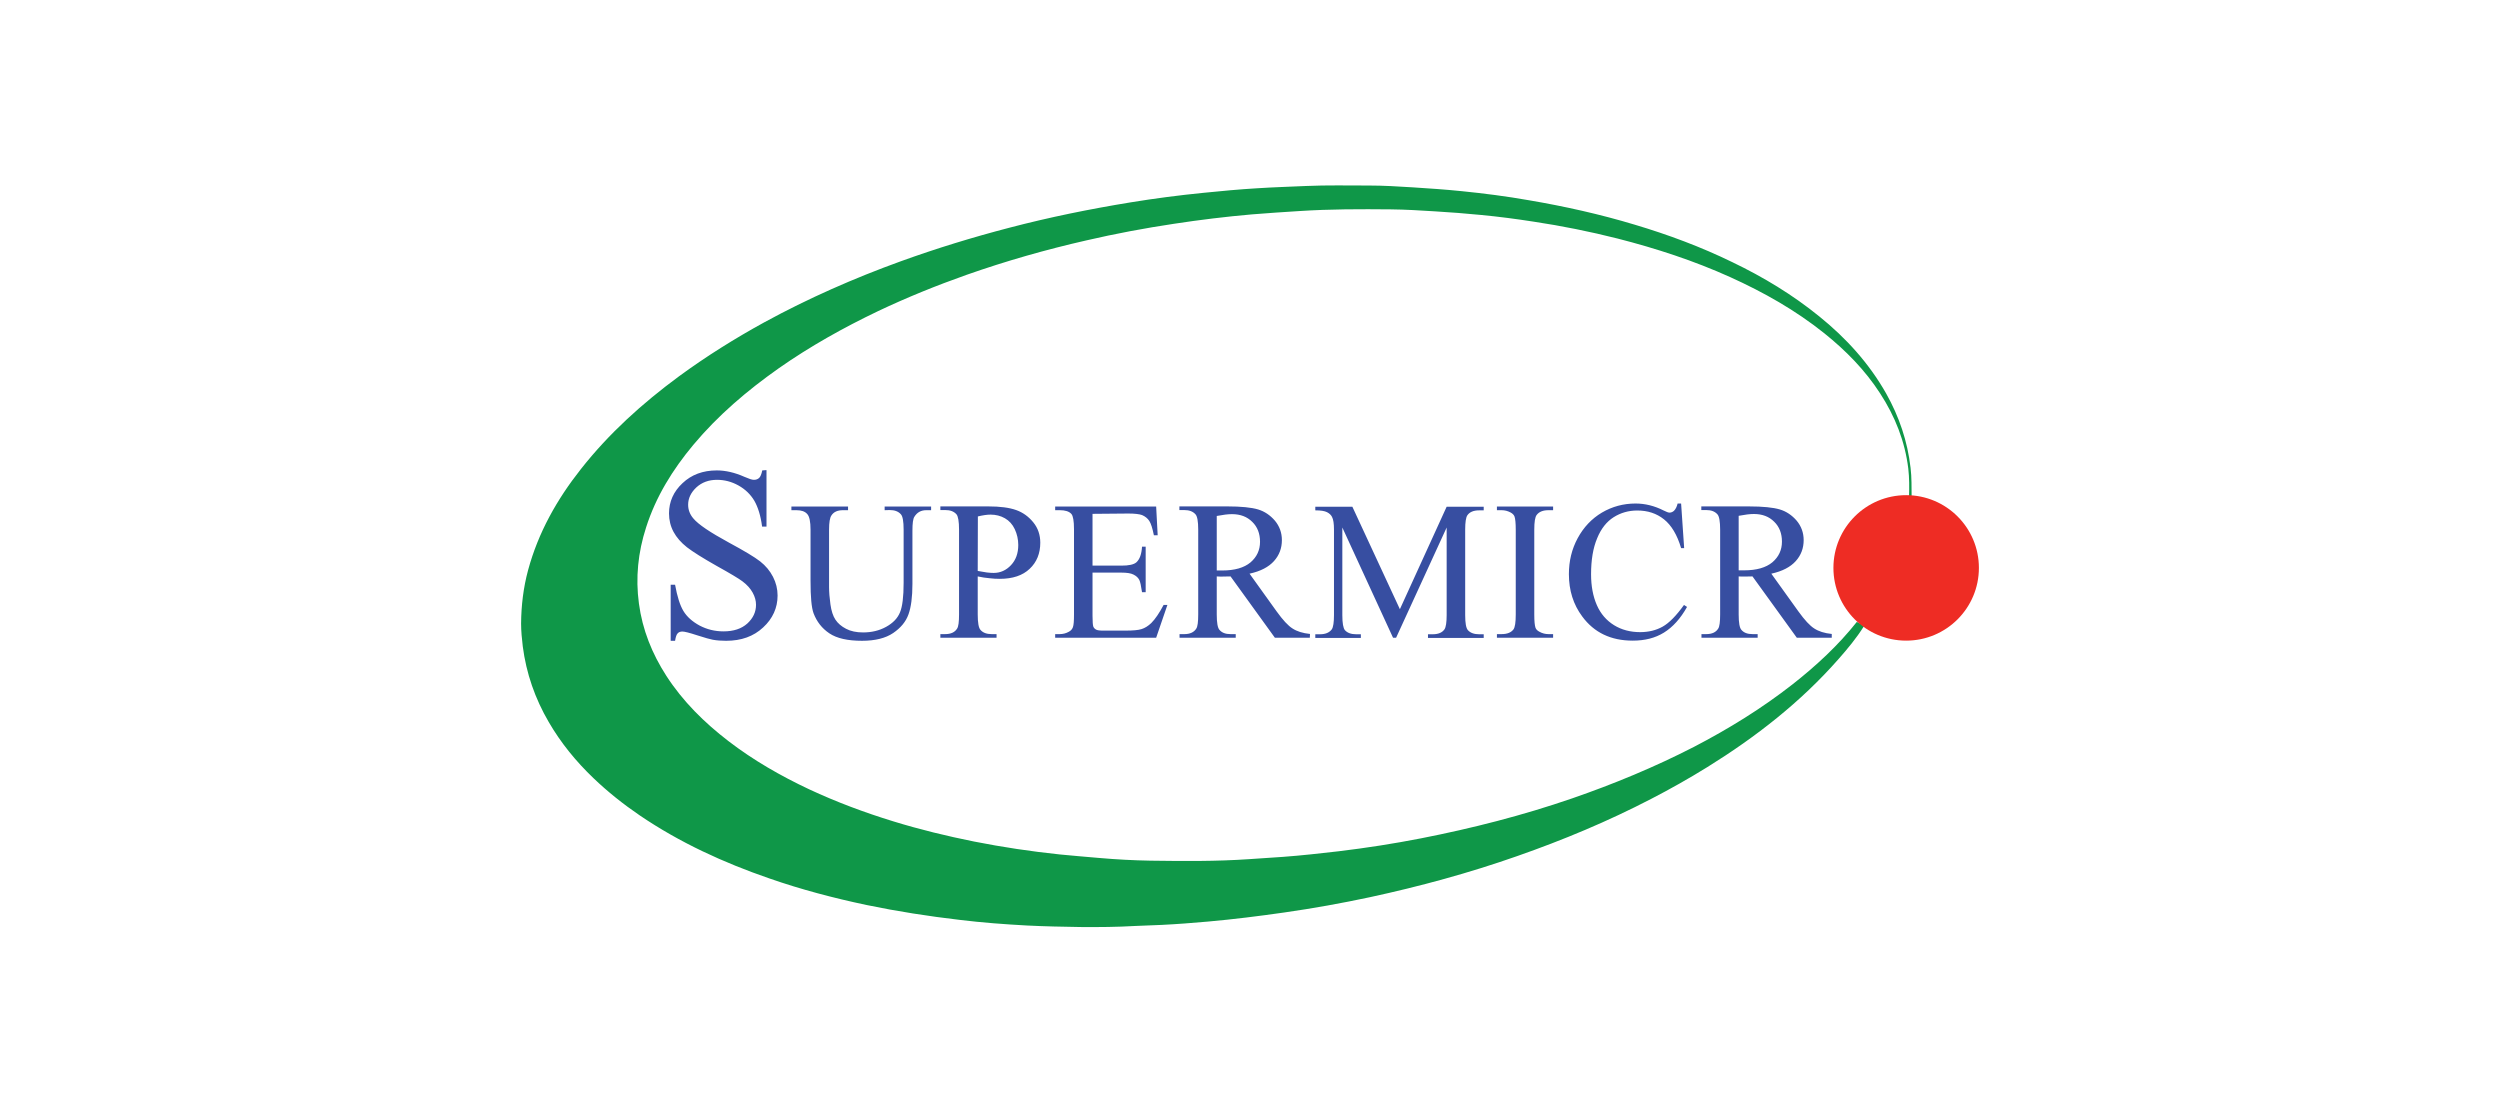<svg xmlns="http://www.w3.org/2000/svg" height="534" width="1200" viewBox="-144 -122.102 1248 732.612"><path d="M884.3 290.275c-4.9 7.8-10.7 14.8-16.8 21.7-24.9 28.3-54.3 51.2-86.2 71-12.1 7.5-24.5 14.5-37.1 21-28.5 14.8-58 27.1-88.3 37.7-31.6 11.1-63.9 19.9-96.7 27-18.7 4-37.6 7.4-56.5 10.1-16.7 2.4-33.5 4.5-50.3 6-10.2.9-20.4 1.7-30.6 2.2-5.8.3-11.6.4-17.4.7-12 .7-24 .8-36 .7-11.7-.2-23.5-.4-35.2-1-14.8-.8-29.6-1.9-44.3-3.7-20.6-2.4-41.1-5.6-61.4-9.8-21.7-4.6-43.1-10.2-64-17.5-30.2-10.4-59-23.6-85.5-41.6-10.7-7.3-20.9-15.4-30.3-24.4-11.5-11-21.5-23.2-29.5-37-9-15.4-14.8-32-17.1-49.8-.6-5-1.1-10.1-1.1-15.1.1-11.9 1.5-23.6 4.6-35.1 6.7-24.8 19-46.6 34.8-66.6 18.5-23.5 40.5-43.3 64.5-61 18-13.2 36.9-25 56.4-35.7 28.8-15.7 58.8-28.9 89.7-40.1 23.5-8.5 47.3-15.8 71.5-22.1 26.3-6.9 52.9-12.3 79.8-16.7 15.9-2.6 32-4.7 48.1-6.3 11.8-1.2 23.6-2.3 35.4-3 10.7-.7 21.5-1 32.2-1.5 13.7-.6 27.5-.3 41.3-.3 9.6 0 19.3.6 28.9 1.2 10.7.7 21.4 1.4 32.1 2.5 14.9 1.5 29.7 3.4 44.4 6 23.5 4 46.8 9.2 69.7 16.1 22.1 6.6 43.6 14.6 64.3 24.7 20.4 9.8 39.6 21.4 57.2 35.7 17.7 14.3 32.7 30.8 44 50.7 8.6 15.3 14.1 31.5 16.1 49 .8 6.4.6 12.8.7 19.3-.6.2-1.2.2-1.7-.3.2-6.2.2-12.3-.5-18.5-2.2-18-8.7-34.4-18.6-49.6-9.9-15.3-22.5-28.1-36.7-39.5-19-15.2-39.9-27-62-37-23.9-10.8-48.8-18.9-74.2-25.4-18.2-4.6-36.6-8.3-55.2-11.1-11.5-1.8-23-3.3-34.5-4.4-10.2-1-20.4-1.8-30.6-2.4-9.6-.6-19.2-1.2-28.9-1.3-20-.2-40.1-.2-60.1 1.1-10.5.7-20.9 1.3-31.4 2.2-17.2 1.5-34.4 3.6-51.4 6.2-19.3 2.9-38.5 6.5-57.5 10.9-26.8 6.1-53.1 13.6-79 22.7-19.8 7-39.3 14.9-58.3 23.9-22.8 10.9-44.8 23.2-65.5 37.7-20.7 14.6-39.9 30.9-56.2 50.4-13.6 16.3-24.6 34-31.1 54.4-5.3 16.4-7 33.1-4.7 50.1 2.3 17.2 8.6 32.9 18 47.5 10.9 16.9 25.1 30.9 41 43.1 16.4 12.6 34.4 22.9 53.1 31.7 18 8.4 36.5 15.3 55.4 21.1 17.5 5.4 35.3 9.7 53.2 13.3 18.7 3.7 37.4 6.5 56.4 8.5 8.6.9 17.2 1.5 25.8 2.3 11.3 1 22.7 1.6 34 1.8 21.6.3 43.3.5 65-1l22.2-1.5c12.3-.9 24.6-2.3 36.8-3.7 18.2-2.2 36.2-5 54.1-8.5 33.7-6.6 67-15.1 99.5-26.3 27.5-9.5 54.3-20.6 80.2-33.9 22.9-11.9 44.8-25.4 65.1-41.3 15.5-12.2 29.9-25.5 42.2-41 1.5.4 3.1 1.6 4.7 2.8" fill="#0F9748"/><path d="M161.6 187.475v37.2h-2.9c-.9-7.1-2.7-12.8-5.1-17-2.5-4.2-6-7.6-10.5-10.1s-9.2-3.7-14.1-3.7c-5.5 0-10 1.7-13.6 5-3.6 3.4-5.4 7.2-5.4 11.4 0 3.3 1.1 6.3 3.4 9 3.3 4 11.1 9.2 23.4 15.9 10 5.4 16.9 9.5 20.6 12.4 3.7 2.9 6.5 6.3 8.5 10.2 2 3.9 3 8 3 12.3 0 8.1-3.2 15.2-9.5 21-6.3 5.9-14.4 8.8-24.4 8.8-3.1 0-6.1-.2-8.8-.7-1.6-.3-5-1.2-10.2-2.9-5.2-1.7-8.4-2.5-9.8-2.5-1.3 0-2.4.4-3.1 1.2-.8.8-1.3 2.4-1.7 4.9h-2.9v-36.9h2.9c1.4 7.7 3.2 13.5 5.5 17.3 2.3 3.8 5.9 7 10.7 9.6 4.8 2.5 10 3.8 15.7 3.8 6.6 0 11.8-1.7 15.7-5.2 3.8-3.5 5.7-7.6 5.7-12.3 0-2.6-.7-5.3-2.2-8-1.5-2.7-3.7-5.2-6.8-7.5-2.1-1.6-7.7-5-16.9-10.1-9.2-5.2-15.7-9.3-19.6-12.3-3.9-3.1-6.8-6.4-8.8-10.1-2-3.7-3-7.8-3-12.2 0-7.7 3-14.4 8.9-19.9 5.9-5.6 13.4-8.4 22.6-8.4 5.7 0 11.8 1.4 18.1 4.2 3 1.3 5 2 6.3 2 1.4 0 2.5-.4 3.4-1.2.9-.8 1.6-2.5 2.1-5l2.8-.2m77.8 26.4v-2.4H270v2.4h-3.2c-3.4 0-6 1.4-7.8 4.3-.9 1.3-1.3 4.4-1.3 9.2v35c0 8.7-.9 15.4-2.6 20.1-1.7 4.8-5.1 8.9-10.1 12.3-5 3.4-11.9 5.1-20.5 5.1-9.4 0-16.6-1.6-21.5-4.9-4.9-3.3-8.3-7.7-10.4-13.2-1.4-3.8-2-10.9-2-21.3v-33.7c0-5.3-.7-8.8-2.2-10.4-1.5-1.7-3.8-2.5-7.1-2.5H178v-2.4h37.3v2.4H212c-3.6 0-6.1 1.1-7.6 3.4-1.1 1.5-1.6 4.7-1.6 9.5v37.6c0 3.4.3 7.2.9 11.5.6 4.3 1.7 7.7 3.3 10.1 1.6 2.4 3.9 4.4 7 6 3 1.6 6.8 2.4 11.2 2.4 5.6 0 10.7-1.2 15.2-3.7s7.5-5.6 9.1-9.5c1.6-3.8 2.4-10.3 2.4-19.5v-35c0-5.4-.6-8.8-1.8-10.1-1.7-1.9-4.1-2.8-7.4-2.8l-3.3.1m61.3 43.6v25.1c0 5.4.6 8.8 1.8 10.1 1.6 1.9 4.1 2.8 7.3 2.8h3.3v2.4h-37v-2.4h3.2c3.7 0 6.3-1.2 7.8-3.6.9-1.3 1.3-4.4 1.3-9.4v-55.8c0-5.4-.6-8.8-1.7-10.1-1.7-1.9-4.1-2.8-7.4-2.8h-3.2v-2.4h31.6c7.7 0 13.8.8 18.3 2.4 4.5 1.6 8.2 4.3 11.3 8.1 3.1 3.8 4.6 8.3 4.6 13.4 0 7-2.3 12.8-7 17.2-4.6 4.4-11.2 6.6-19.7 6.6-2.1 0-4.3-.1-6.7-.4-2.5-.2-5.1-.6-7.8-1.2m0-3.6c2.2.4 4.2.7 6 1 1.7.2 3.2.3 4.5.3 4.4 0 8.2-1.7 11.4-5.1 3.2-3.4 4.8-7.8 4.8-13.3 0-3.7-.8-7.2-2.3-10.4-1.5-3.2-3.7-5.6-6.5-7.2-2.8-1.6-6-2.4-9.5-2.4-2.2 0-4.9.4-8.3 1.2zm75.6-37.6v34.1h19c4.9 0 8.2-.7 9.9-2.2 2.2-2 3.4-5.4 3.7-10.3h2.4v30h-2.4c-.6-4.2-1.2-6.9-1.8-8.1-.8-1.5-2-2.6-3.8-3.5-1.7-.9-4.4-1.3-8-1.3h-19v28.5c0 3.8.2 6.1.5 7 .3.8.9 1.5 1.8 2 .8.5 2.5.7 4.8.7H398c4.9 0 8.4-.3 10.6-1 2.2-.7 4.3-2 6.4-4 2.6-2.6 5.3-6.6 8.1-11.9h2.5l-7.4 21.6h-66.5v-2.4h3.1c2 0 4-.5 5.8-1.5 1.4-.7 2.3-1.7 2.8-3.1.5-1.4.7-4.1.7-8.3v-56.1c0-5.5-.6-8.8-1.7-10.1-1.5-1.7-4.1-2.5-7.6-2.5h-3.1v-2.4h66.5l1 18.9h-2.5c-.9-4.5-1.9-7.7-3-9.4-1.1-1.7-2.7-3-4.8-3.9-1.7-.6-4.7-1-9-1zm143.1 81.6h-23l-29.2-40.4c-2.2.1-3.9.1-5.3.1h-1.8c-.6 0-1.3-.1-2-.1v25.1c0 5.4.6 8.8 1.8 10.1 1.6 1.9 4 2.8 7.3 2.8h3.4v2.4h-37v-2.4h3.2c3.6 0 6.3-1.2 7.8-3.6.9-1.3 1.3-4.4 1.3-9.4v-55.8c0-5.4-.6-8.8-1.8-10.1-1.7-1.9-4.1-2.8-7.4-2.8h-3.2v-2.4H465c9.2 0 15.9.7 20.3 2 4.3 1.3 8 3.8 11.1 7.4 3 3.6 4.6 7.9 4.6 12.8 0 5.3-1.7 9.9-5.2 13.8-3.5 3.9-8.8 6.7-16.1 8.3l17.8 24.8c4.1 5.7 7.6 9.5 10.5 11.3 2.9 1.9 6.7 3.1 11.5 3.6l-.1 2.5m-61.3-44.3h3.6c8.2 0 14.4-1.8 18.6-5.3 4.2-3.6 6.3-8.1 6.3-13.6 0-5.4-1.7-9.8-5.1-13.1-3.4-3.4-7.8-5.1-13.4-5.1-2.5 0-5.8.4-10 1.2v35.9m116.1 44.3l-33.4-72.6v57.7c0 5.3.6 8.6 1.7 9.9 1.6 1.8 4.1 2.7 7.4 2.7h3.1v2.4h-30v-2.4h3.1c3.6 0 6.2-1.1 7.8-3.3.9-1.4 1.4-4.5 1.4-9.3v-56.4c0-3.8-.4-6.6-1.3-8.3-.6-1.2-1.7-2.3-3.3-3.1-1.6-.8-4.1-1.2-7.7-1.2v-2.4h24.4l31.3 67.5 30.8-67.5h24.4v2.4h-3c-3.7 0-6.3 1.1-7.8 3.3-.9 1.4-1.4 4.5-1.4 9.3v56.4c0 5.3.6 8.6 1.8 9.9 1.6 1.8 4.1 2.7 7.4 2.7h3v2.4h-36.7v-2.4h3.1c3.7 0 6.3-1.1 7.8-3.3.9-1.4 1.4-4.5 1.4-9.3v-57.7l-33.3 72.6h-2m105.4-2.4v2.4h-37v-2.4h3.1c3.6 0 6.2-1 7.8-3.1 1-1.4 1.5-4.6 1.5-9.8v-55.8c0-4.4-.3-7.3-.8-8.7-.4-1.1-1.3-2-2.6-2.7-1.9-1-3.8-1.5-5.9-1.5h-3.1v-2.4h37v2.4h-3.1c-3.5 0-6.1 1-7.7 3.1-1.1 1.4-1.6 4.6-1.6 9.8v55.8c0 4.4.3 7.3.8 8.7.4 1.1 1.3 2 2.7 2.7 1.8 1 3.8 1.5 5.8 1.5h3.1m84.3-85.9l2 29.3h-2c-2.6-8.8-6.4-15.1-11.3-19-4.9-3.9-10.7-5.8-17.6-5.8-5.7 0-10.9 1.5-15.5 4.4-4.6 2.9-8.3 7.5-10.9 13.9-2.7 6.4-4 14.3-4 23.7 0 7.8 1.3 14.6 3.8 20.3 2.5 5.7 6.3 10.1 11.3 13.2 5 3.1 10.8 4.6 17.2 4.6 5.6 0 10.5-1.2 14.8-3.6 4.3-2.4 9-7.2 14.1-14.3l2 1.3c-4.3 7.7-9.4 13.3-15.2 16.9-5.8 3.6-12.6 5.3-20.6 5.3-14.3 0-25.4-5.3-33.2-15.9-5.9-7.9-8.8-17.2-8.8-27.9 0-8.6 1.9-16.5 5.8-23.7 3.9-7.2 9.2-12.8 15.9-16.8 6.8-4 14.2-6 22.2-6 6.2 0 12.4 1.5 18.5 4.6 1.8.9 3.1 1.4 3.8 1.4 1.1 0 2.1-.4 3-1.2 1.1-1.1 1.9-2.7 2.4-4.8h2.3m99.2 88.4h-23l-29.2-40.4c-2.2.1-3.9.1-5.3.1h-1.8c-.6 0-1.3-.1-2-.1v25.1c0 5.4.6 8.8 1.8 10.1 1.6 1.9 4 2.8 7.3 2.8h3.4v2.4h-37v-2.4h3.2c3.7 0 6.3-1.2 7.8-3.6.9-1.3 1.3-4.4 1.3-9.4v-55.8c0-5.4-.6-8.8-1.8-10.1-1.7-1.9-4.1-2.8-7.4-2.8h-3.2v-2.4h31.4c9.2 0 15.9.7 20.3 2 4.3 1.3 8 3.8 11.1 7.4 3 3.6 4.6 7.9 4.6 12.8 0 5.3-1.7 9.9-5.2 13.8-3.5 3.9-8.8 6.7-16.1 8.3l17.8 24.8c4.1 5.7 7.6 9.5 10.5 11.3 2.9 1.9 6.7 3.1 11.5 3.6zm-61.3-44.4h3.6c8.2 0 14.4-1.8 18.6-5.3 4.2-3.6 6.3-8.1 6.3-13.6 0-5.4-1.7-9.8-5.1-13.1-3.4-3.4-7.8-5.1-13.4-5.1-2.5 0-5.8.4-10 1.2z" fill="#374EA1"/><circle r="47.9" cy="251.875" cx="912.1" fill="#EE2C24"/></svg>